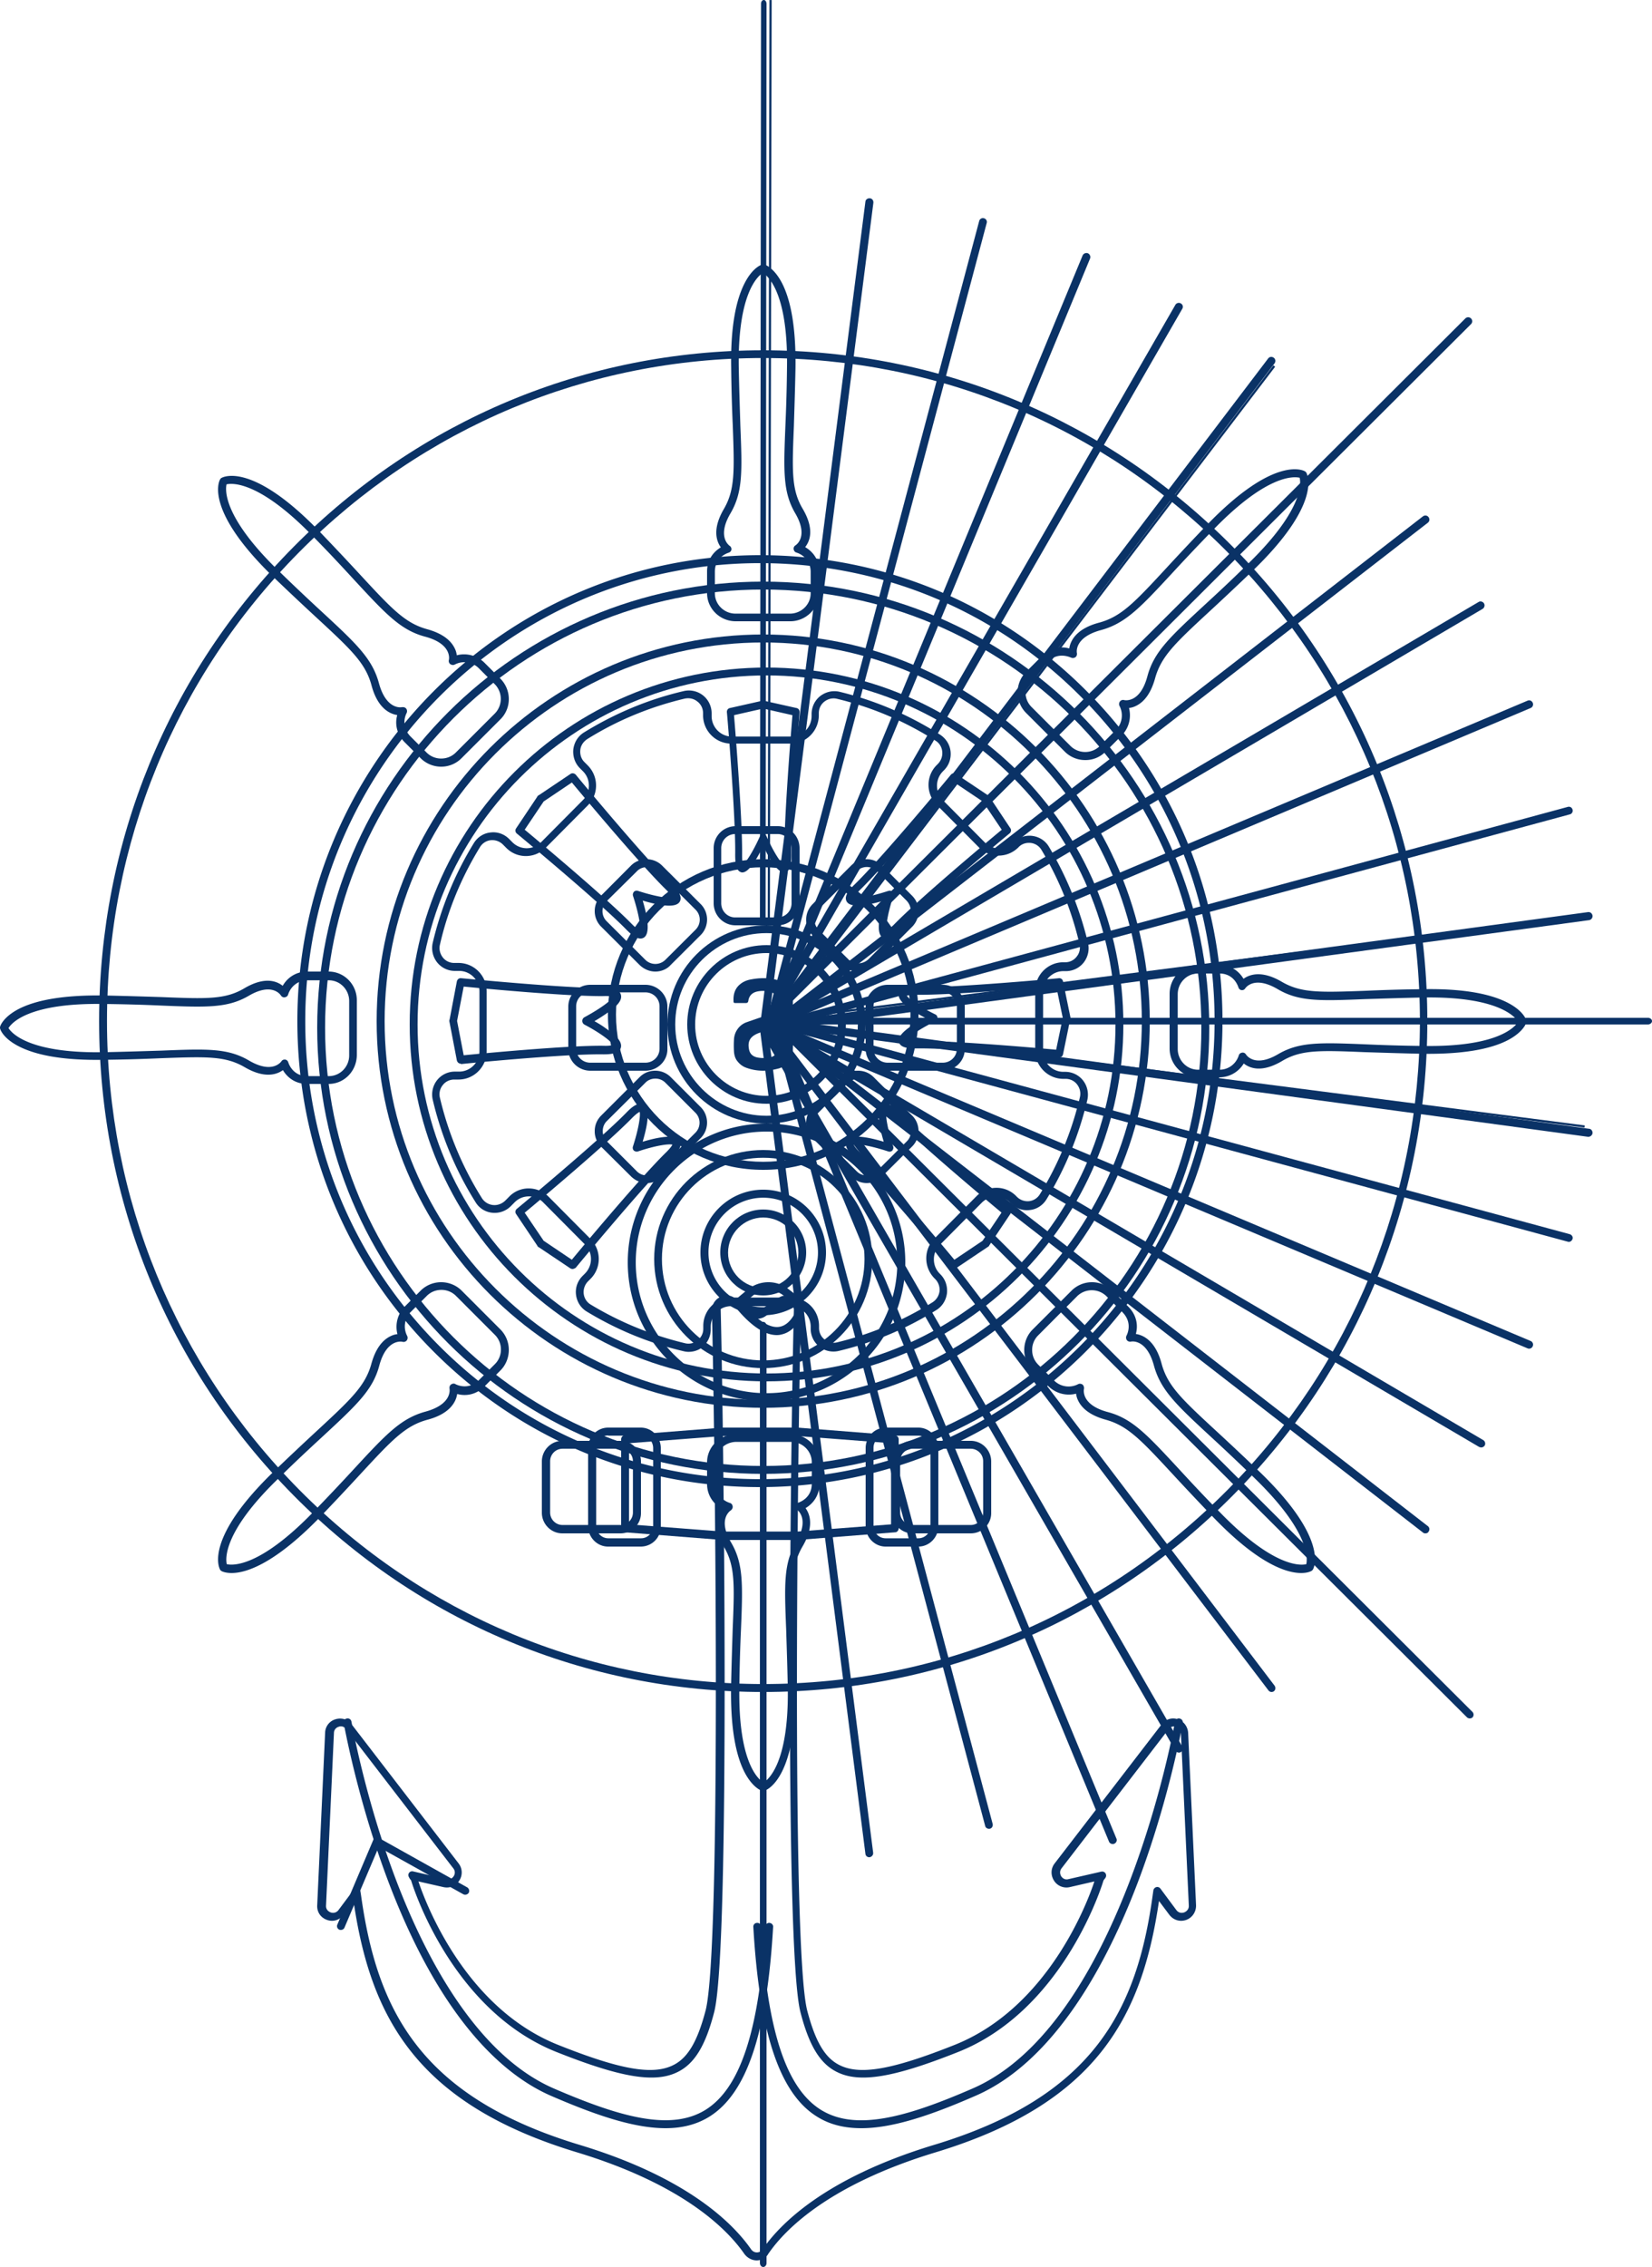 <svg xmlns="http://www.w3.org/2000/svg" width="250" height="343"><g style="mix-blend-mode:overlay" fill="none"><path fill="#0a3266" d="M115.5 256c-26.852 0-52.105-10.552-71.061-29.732C25.449 207.088 15 181.62 15 154.5c0-27.12 10.448-52.623 29.439-71.768C63.429 63.552 88.648 53 115.5 53c26.852 0 52.105 10.552 71.061 29.732C205.551 101.912 216 127.38 216 154.5c0 27.12-10.448 52.589-29.405 71.734C167.605 245.414 142.352 256 115.5 256zm0-201.831c-26.546 0-51.458 10.449-70.244 29.388-18.753 18.938-29.065 44.133-29.065 70.909 0 26.775 10.346 51.97 29.099 70.943 18.752 18.939 43.698 29.388 70.244 29.388s51.458-10.449 70.245-29.388c18.752-18.939 29.098-44.133 29.098-70.943 0-26.81-10.38-51.97-29.133-70.944C166.992 64.583 142.046 54.17 115.5 54.17z"/><path fill="#0a3266" d="M116.615 155c-.07 0-.138 0-.207-.034-.31-.103-.481-.41-.378-.717l32.154-120.813a.574.574 0 01.722-.41c.31.069.516.41.413.718l-29.816 112.039 44.328-107.124a.641.641 0 01.791-.341c.31.137.447.478.344.785l-47.801 115.521a.589.589 0 01-.55.376z"/><path fill="#0a3266" d="M115.625 156c-.07 0-.138 0-.207-.034a.63.63 0 01-.414-.653l15.959-124.794c.034-.343.345-.55.69-.515.344.034.55.343.516.687l-15.58 121.804 61.285-106.377a.606.606 0 01.827-.206c.31.172.379.55.207.825l-62.766 108.988a.608.608 0 01-.517.275z"/><path fill="#2A7AE4" d="M192.841 55.342l-75.676 99.477"/><path fill="#0a3266" d="M117.01 154.704l75.69-99.428.27.208-75.69 99.428z"/><path fill="#0a3266" d="M116.61 155a.566.566 0 01-.376-.137c-.273-.207-.307-.585-.102-.86l75.781-99.767c.205-.275.58-.31.853-.103.273.206.307.584.102.859l-75.815 99.802a.551.551 0 01-.444.206zm51.759 124a.588.588 0 01-.549-.375L120.48 164.2l29.742 111.767c.069.307-.103.648-.412.716-.308.068-.652-.102-.72-.409l-32.075-120.525a.621.621 0 01.377-.715.598.598 0 01.755.34l50.805 122.808c.137.307-.034.648-.343.784-.068.034-.137.034-.24.034z"/><path fill="#0a3266" d="M131.551 281a.567.567 0 01-.586-.516l-15.96-124.796a.627.627 0 01.413-.653.609.609 0 01.724.275l62.774 108.952c.172.275.069.653-.207.825-.276.172-.655.069-.827-.206l-61.326-106.375 15.581 121.807c.035.343-.207.618-.517.687h-.069z"/><path fill="#2A7AE4" d="M192.841 255.726l-75.676-99.418"/><path fill="#0a3266" d="M117.012 156.418l.27-.208 75.68 99.41-.27.208z"/><path fill="#0a3266" d="M192.435 256a.597.597 0 01-.478-.24l-75.837-99.78a.64.64 0 01.103-.859.63.63 0 01.853.103l75.802 99.813a.64.64 0 01-.103.859.652.652 0 01-.341.103z"/><path fill="#0a3266" d="M224.159 219c-.103 0-.206-.035-.309-.07L115.3 155.129a.625.625 0 01-.24-.797c.138-.277.48-.415.755-.277l115.823 48.84a.597.597 0 01.309.796.59.59 0 01-.79.312L123.81 158.73l100.659 59.162c.274.173.377.554.206.83-.138.174-.31.278-.515.278z"/><path fill="#0a3266" d="M215.7 232a.511.511 0 01-.376-.137L116.24 155.08c-.24-.172-.308-.48-.171-.754a.618.618 0 01.684-.308l120.809 32.72c.308.103.513.412.41.72-.102.309-.41.514-.718.411l-117.9-31.933 96.722 74.968c.273.205.307.582.102.856-.102.171-.274.24-.479.24z"/><path fill="#2A7AE4" d="M239.796 170.432l-123.489-15.969"/><path fill="#0a3266" d="M116.3 154.655l.045-.326 123.48 15.95-.044.327z"/><path fill="#0a3266" d="M240.381 172h-.068l-123.797-16.78c-.342-.035-.546-.348-.512-.695.034-.348.341-.556.683-.521l123.797 16.78c.341.035.546.347.512.695a.651.651 0 01-.615.521z"/><path fill="#0a3266" d="M115.61 156a.653.653 0 01-.55-.346.624.624 0 01.24-.797l108.452-63.772c.274-.174.652-.07.823.208.171.277.069.658-.206.83L123.804 151.29l107.354-45.274c.309-.14.652 0 .789.311a.599.599 0 01-.309.797l-115.755 48.842c-.102 0-.205.035-.274.035z"/><path fill="#0a3266" d="M116.617 156a.607.607 0 01-.547-.343.592.592 0 01.17-.753l99.084-76.772c.274-.205.65-.171.855.103.205.274.171.65-.102.856l-96.723 74.922 117.9-31.928a.571.571 0 01.72.41.57.57 0 01-.411.72l-120.809 32.716c-.034.035-.068.069-.137.069z"/><path fill="#2A7AE4" d="M239.796 138.535l-123.489 15.936"/><path fill="#0a3266" d="M116.282 154.317l123.495-15.9.045.326-123.496 15.901z"/><path fill="#0a3266" d="M116.584 156a.566.566 0 01-.58-.521.619.619 0 01.512-.695l123.797-16.78c.342-.035.615.173.683.52a.62.62 0 01-.512.696L116.687 156h-.103z"/><path fill="#0a3266" d="M222.406 260a.635.635 0 01-.413-.172L116.18 154.331a.6.6 0 010-.859L221.75 48.18c.242-.24.62-.24.862 0 .24.24.24.618 0 .859l-105.158 104.88 105.364 105.085a.6.6 0 010 .859.662.662 0 01-.413.137z"/><path fill="#0a3266" d="M249.39 155H117.61c-.34 0-.61-.222-.61-.5s.27-.5.61-.5h131.78c.34 0 .61.222.61.5s-.305.5-.61.5zM119.585 94h-8.24c-2.398 0-4.345-1.91-4.345-4.262v-3.273c0-1.91 1.112-3.069 2.086-3.649-.66-.92-1.321-2.761.452-5.796 1.703-2.932 1.599-5.762 1.356-12.581a250.202 250.202 0 01-.244-8.831c-.104-5.763.626-10.127 2.121-12.923 1.182-2.216 2.433-2.625 2.573-2.66a.603.603 0 01.347 0c.14.035 1.39.478 2.573 2.66 1.495 2.796 2.19 7.16 2.12 12.923-.07 3.546-.173 6.478-.243 8.83-.278 6.854-.382 9.684 1.356 12.582 1.773 3.035 1.078 4.842.348 5.762 1.32.75 2.155 2.114 2.155 3.683v3.273c-.104 2.353-2.051 4.262-4.415 4.262zm-4.137-52.713c-.765.477-3.824 3.103-3.65 14.32.07 3.547.173 6.445.243 8.832.278 6.887.382 10.024-1.495 13.229-2.086 3.546-.209 4.842-.139 4.91a.598.598 0 01.278.58c-.035.238-.209.409-.452.477-.07.034-2.051.613-2.051 2.864v3.273c0 1.67 1.39 3.069 3.129 3.069h8.24c1.703 0 3.128-1.364 3.128-3.069V86.5c0-1.33-.87-2.49-2.155-2.898-.244-.069-.383-.273-.418-.512-.034-.238.07-.443.278-.58.105-.068 2.017-1.33-.034-4.841-1.878-3.205-1.773-6.342-1.495-13.23.104-2.352.208-5.284.243-8.83.174-11.218-2.85-13.844-3.65-14.32zM115.517 271c-.07 0-.104 0-.174-.034-.14-.034-1.396-.477-2.583-2.66-1.501-2.795-2.2-7.158-2.13-12.92.07-3.545.175-6.477.245-8.83.279-6.851.384-9.681-1.362-12.579-1.78-3.034-1.082-4.84-.349-5.761-1.326-.75-2.164-2.114-2.164-3.682v-3.273c0-2.352 1.955-4.261 4.363-4.261h8.274c2.408 0 4.363 1.91 4.363 4.261v3.273c0 1.91-1.117 3.068-2.094 3.648.663.92 1.326 2.761-.454 5.795-1.71 2.932-1.606 5.762-1.362 12.58.105 2.352.21 5.284.245 8.83.104 5.76-.629 10.124-2.13 12.92-1.187 2.216-2.443 2.625-2.583 2.659.035.034-.035.034-.105.034zm-4.922-42.477c-.104.068-2.024 1.33.035 4.84 1.885 3.205 1.78 6.342 1.501 13.228a252.731 252.731 0 00-.244 8.795c-.174 11.25 2.862 13.841 3.665 14.319.768-.478 3.84-3.069 3.666-14.319-.07-3.545-.175-6.443-.245-8.83-.279-6.886-.384-10.022 1.501-13.226 2.095-3.546.21-4.841.14-4.91a.6.6 0 01-.28-.58c.036-.238.21-.408.455-.476.07-.034 2.059-.614 2.059-2.864v-3.273c0-1.67-1.396-3.068-3.142-3.068h-8.273c-1.71 0-3.141 1.364-3.141 3.068v3.273c0 1.33.872 2.489 2.164 2.898.244.068.384.272.419.511.035.273-.105.477-.28.614z"/><path fill="#0a3266" d="M184.535 163h-3.273c-2.353 0-4.262-1.955-4.262-4.363v-8.274c0-2.408 1.91-4.363 4.262-4.363h3.273c1.91 0 3.069 1.117 3.649 2.094.92-.663 2.761-1.326 5.796.454 2.932 1.71 5.762 1.606 12.581 1.362 2.353-.105 5.285-.21 8.831-.245 5.763-.104 10.127.629 12.923 2.13 2.216 1.187 2.625 2.443 2.66 2.583a.61.61 0 010 .349c-.035.14-.478 1.396-2.66 2.583-2.796 1.501-7.16 2.2-12.923 2.13-3.546-.07-6.478-.175-8.83-.245-6.854-.28-9.684-.384-12.582 1.361-3.035 1.78-4.842 1.083-5.762.35a4.32 4.32 0 01-3.683 2.094zm-3.239-15.708c-1.67 0-3.069 1.396-3.069 3.141v8.273c0 1.71 1.364 3.142 3.07 3.142h3.272c1.33 0 2.49-.873 2.899-2.164.068-.245.272-.384.511-.42.239-.034.443.07.58.28.068.105 1.33 2.025 4.841-.035 3.205-1.885 6.342-1.78 13.23-1.5 2.352.104 5.285.209 8.797.244 11.217.174 13.843-2.863 14.32-3.666-.477-.768-3.103-3.84-14.32-3.665-3.546.07-6.445.175-8.831.244-6.888.28-10.025.384-13.23-1.5-3.614-2.13-4.876-.175-4.91-.14-.136.21-.34.314-.58.279-.238-.035-.408-.21-.477-.454-.034-.07-.613-2.06-2.864-2.06h-3.239zM49.738 164h-3.273c-1.91 0-3.069-1.112-3.649-2.086-.92.66-2.761 1.321-5.796-.452-2.932-1.703-5.762-1.599-12.581-1.356-2.353.105-5.285.209-8.831.244-5.763.104-10.127-.626-12.923-2.121-2.216-1.182-2.625-2.433-2.66-2.573a.603.603 0 010-.347c.035-.14.478-1.39 2.66-2.573 2.796-1.495 7.16-2.19 12.923-2.12 3.546.07 6.478.173 8.83.243 6.854.278 9.684.382 12.582-1.356 3.035-1.773 4.842-1.078 5.762-.348.75-1.32 2.114-2.155 3.683-2.155h3.273c2.353 0 4.262 1.947 4.262 4.346v8.239c0 2.468-1.91 4.415-4.262 4.415zm-6.683-3.685h.102c.24.035.41.209.478.452.034.07.613 2.051 2.864 2.051h3.273c1.67 0 3.069-1.39 3.069-3.129v-8.24c0-1.703-1.364-3.128-3.069-3.128H46.5c-1.33 0-2.49.87-2.898 2.155-.069.244-.273.383-.512.418-.238.034-.443-.07-.58-.278-.068-.105-1.33-2.017-4.841.034-3.205 1.878-6.342 1.773-13.23 1.495a252.848 252.848 0 00-8.83-.243c-11.218-.174-13.844 2.85-14.32 3.65.476.765 3.102 3.824 14.32 3.65 3.546-.07 6.444-.173 8.83-.243 6.888-.278 10.025-.382 13.23 1.495 3.546 2.086 4.842.209 4.91.139a.542.542 0 01.477-.278zM196.908 238c-2.076 0-6.299-1.195-13.195-8.33a453.823 453.823 0 01-6.264-6.644c-4.785-5.167-6.79-7.312-10.134-8.226-2.146-.597-3.553-1.581-4.187-2.952a3.01 3.01 0 01-.281-.984 4.397 4.397 0 01-4.188-1.125l-2.392-2.39c-.81-.809-1.267-1.934-1.267-3.094s.457-2.285 1.267-3.093l5.876-5.87c1.724-1.723 4.504-1.723 6.193 0l2.393 2.39c1.407 1.406 1.477 3.023 1.16 4.148 1.162.176 2.992 1.054 3.907 4.534.914 3.34 3.06 5.343 8.233 10.124a440.212 440.212 0 016.65 6.257c10.17 9.842 8.27 14.236 8.023 14.693-.07.105-.14.21-.246.246-.176.105-.669.316-1.548.316zm-32.865-27.875c-.035.106-.493 2.426 3.59 3.516 3.694.984 5.91 3.374 10.731 8.576 1.654 1.793 3.695 4.007 6.263 6.609 8.058 8.295 12.14 8.05 13.055 7.838.211-.914.457-4.991-7.847-13.04a331.552 331.552 0 00-6.615-6.258c-5.208-4.815-7.565-7.03-8.586-10.72-1.09-4.078-3.378-3.691-3.483-3.656-.246.035-.493-.035-.634-.246a.655.655 0 01-.035-.668c.035-.07 1.02-1.898-.633-3.55l-2.393-2.39a3.167 3.167 0 00-4.469 0l-5.876 5.905a3.078 3.078 0 00-.915 2.214c0 .844.317 1.617.915 2.215l2.393 2.39a3.109 3.109 0 003.66.562c.21-.105.457-.07.668.07a.742.742 0 01.211.633zM66.767 116a4.394 4.394 0 01-3.097-1.267l-2.393-2.392c-1.408-1.408-1.478-3.027-1.161-4.153-1.162-.175-2.992-1.055-3.907-4.539-.915-3.342-3.062-5.348-8.235-10.134a448.212 448.212 0 01-6.652-6.263c-10.171-9.852-8.27-14.25-8.024-14.708.07-.106.14-.211.246-.246.458-.247 4.857-2.147 14.711 8.022 2.534 2.64 4.61 4.856 6.265 6.65 4.786 5.173 6.792 7.32 10.136 8.234 2.147.599 3.554 1.584 4.188 2.956.176.352.246.704.281.985a4.392 4.392 0 014.188 1.126l2.394 2.393c1.724 1.724 1.724 4.504 0 6.193l-5.878 5.876A4.31 4.31 0 0166.767 116zm-5.772-9.008c.212 0 .388.106.493.246a.653.653 0 01.035.669c-.035.07-1.02 1.9.634 3.554l2.393 2.393a3.086 3.086 0 002.217.914c.845 0 1.62-.316 2.218-.914l5.877-5.877a3.163 3.163 0 000-4.468l-2.393-2.393a3.108 3.108 0 00-3.66-.563c-.212.105-.458.07-.67-.07a.61.61 0 01-.21-.634c.035-.105.492-2.428-3.59-3.519-3.695-.985-5.913-3.378-10.734-8.585-1.654-1.795-3.696-4.012-6.265-6.615-8.06-8.305-12.142-8.058-13.057-7.847-.211.915-.457 4.996 7.848 13.054a333.373 333.373 0 006.617 6.264c5.209 4.82 7.567 7.037 8.587 10.732 1.091 4.081 3.379 3.694 3.485 3.66h.175zM164.24 115a4.363 4.363 0 01-3.097-1.267l-5.876-5.876a4.392 4.392 0 01-1.267-3.096 4.39 4.39 0 011.267-3.097l2.392-2.393c1.408-1.407 3.027-1.477 4.153-1.16.175-1.162 1.055-2.992 4.539-3.907 3.342-.914 5.348-3.06 10.134-8.233a439.58 439.58 0 016.263-6.65c9.852-10.17 14.25-8.27 14.708-8.023.106.07.211.14.246.246.247.457 2.147 4.856-8.022 14.708a449.083 449.083 0 01-6.65 6.263c-5.173 4.786-7.32 6.792-8.234 10.134-.599 2.147-1.584 3.554-2.956 4.188a3.016 3.016 0 01-.985.281 4.39 4.39 0 01-1.126 4.187l-2.393 2.393a4.258 4.258 0 01-3.097 1.302zm-3.554-15.799c-.634 0-1.408.211-2.182.95l-2.393 2.393a3.085 3.085 0 00-.915 2.217c0 .844.317 1.618.915 2.216l5.876 5.877a3.167 3.167 0 004.47 0l2.392-2.393a3.108 3.108 0 00.563-3.66.652.652 0 01.07-.668.606.606 0 01.634-.211c.105.035 2.428.492 3.518-3.59.986-3.694 3.378-5.91 8.586-10.731 1.795-1.654 4.011-3.695 6.615-6.264 8.34-8.093 8.058-12.14 7.847-13.054-.915-.211-4.961-.493-13.055 7.847a330.957 330.957 0 00-6.263 6.615c-4.82 5.207-7.037 7.565-10.732 8.585-4.082 1.091-3.694 3.378-3.66 3.484.036.246-.034.493-.246.633a.653.653 0 01-.668.036c-.035 0-.598-.282-1.372-.282zM35.057 238c-.88 0-1.372-.211-1.513-.282-.106-.07-.211-.14-.246-.246-.247-.458-2.147-4.862 8.022-14.726a454.602 454.602 0 016.65-6.27c5.173-4.791 7.32-6.8 8.234-10.146.599-2.15 1.584-3.558 2.956-4.192a3.02 3.02 0 01.985-.282 4.399 4.399 0 011.126-4.192l2.393-2.396A4.393 4.393 0 0166.761 194c1.16 0 2.287.458 3.096 1.268l5.876 5.883a4.4 4.4 0 011.267 3.1c0 1.163-.457 2.29-1.267 3.1l-2.392 2.396c-1.408 1.41-3.027 1.48-4.153 1.163-.175 1.162-1.055 2.994-4.539 3.91-3.342.916-5.348 3.065-10.134 8.243a444.679 444.679 0 01-6.263 6.658C41.356 236.767 37.133 238 35.057 238zm-.739-1.339c.915.212 4.997.458 13.055-7.856a334.333 334.333 0 006.263-6.622c4.82-5.214 7.037-7.575 10.732-8.596 4.152-1.127 3.66-3.452 3.66-3.488-.036-.246.034-.493.246-.634.21-.14.457-.176.668-.035.07.035 1.9 1.022 3.554-.634l2.393-2.396a3.092 3.092 0 00.915-2.22c0-.845-.317-1.62-.915-2.218l-5.876-5.884a3.088 3.088 0 00-2.217-.915c-.845 0-1.619.317-2.217.915l-2.393 2.396a3.114 3.114 0 00-.563 3.664.654.654 0 01-.07.669.604.604 0 01-.633.211c-.106-.035-2.428-.493-3.52 3.594-.984 3.699-3.377 5.918-8.585 10.744-1.794 1.656-4.011 3.7-6.615 6.27-8.34 8.033-8.093 12.12-7.882 13.035zM112.333 132c-.06 0-.12 0-.179-.033-.806-.234-.896-1.538-.896-2.64.09-5.782-1.225-21.389-1.255-21.556-.03-.3.15-.568.418-.635l4.9-1.103c.09-.033.15-.033.239-.033.03 0 .06 0 .09.033l4.929 1.103c.268.067.448.334.418.635 0 .167-1.315 15.774-1.255 21.555 0 1.103-.06 2.407-.896 2.64-.837.235-1.972-1.102-3.346-3.976-1.285 2.673-2.36 4.01-3.167 4.01zm-1.254-23.794c.239 2.84 1.284 15.84 1.225 21.154 0 .902.06 1.303.119 1.437.448-.267 1.524-1.905 2.599-4.311.09-.2.269-.334.478-.334.21 0 .388.133.478.334 1.075 2.406 2.15 4.044 2.599 4.31.06-.166.15-.534.12-1.436-.06-5.314.985-18.314 1.224-21.154l-4.421-1.003-4.421 1.003zM69.704 160.93c-.267 0-.5-.211-.568-.492l-1.103-5.76c-.033-.106-.033-.176-.033-.281 0-.036 0-.07.033-.106l1.103-5.795c.067-.317.334-.527.635-.492.167 0 15.74 1.545 21.556 1.475 1.103 0 2.406.07 2.64 1.054.2.808-.501 1.686-2.34 2.915-.568.387-1.17.773-1.67 1.054.5.28 1.102.632 1.67 1.054 1.805 1.229 2.507 2.107 2.34 2.915-.234.948-1.537 1.054-2.64 1.054-5.782-.106-21.389 1.44-21.556 1.475-.033-.07-.067-.07-.067-.07zm-.534-6.463l1.002 5.198c2.84-.28 15.841-1.51 21.155-1.44.902.035 1.303-.07 1.437-.14-.268-.527-1.905-1.792-4.311-3.056a.631.631 0 01-.335-.562c0-.246.134-.457.335-.562 2.406-1.3 4.043-2.53 4.31-3.056-.166-.07-.534-.176-1.436-.14-5.314.07-18.314-1.16-21.155-1.44l-1.002 5.198zM160.295 160h-.067c-.167 0-15.778-1.467-21.561-1.37-1.103 0-2.407-.064-2.64-.977-.235-.913 1.102-2.152 3.977-3.651-2.875-1.532-4.212-2.739-3.978-3.651.234-.88 1.538-.978 2.641-.978 5.783.097 21.394-1.337 21.561-1.37a.584.584 0 01.635.457l1.104 5.346a.71.71 0 01.033.261c0 .033 0 .065-.033.098l-1.104 5.379a.599.599 0 01-.568.456zm-21.093-2.51c5.616 0 17.884 1.076 20.625 1.336l1.003-4.824-1.003-4.825c-2.841.26-15.845 1.402-21.16 1.337-.903 0-1.304.097-1.437.13.267.49 1.905 1.663 4.312 2.836.2.098.334.294.334.522a.579.579 0 01-.334.521c-2.407 1.174-4.045 2.347-4.312 2.836.167.066.534.163 1.437.13h.535zM96.92 142c-.716 0-1.467-.683-2.116-1.332-4.132-4.236-16.458-14.45-16.595-14.553a.585.585 0 01-.102-.785l3.175-4.749c.034-.102.103-.17.205-.239.034-.034.034-.034.068-.034l4.78-3.211c.24-.171.581-.103.786.102.103.137 10.312 12.469 14.546 16.602.82.786 1.673 1.81 1.195 2.63-.512.855-2.39.786-5.6-.17.956 3.211.99 5.09.17 5.602a.953.953 0 01-.511.137zm-17.516-16.465c2.22 1.844 12.463 10.419 16.253 14.313.65.649.99.854 1.161.922.171-.58-.17-2.596-1.024-5.226-.068-.205 0-.444.137-.615a.593.593 0 01.614-.137c2.63.854 4.644 1.162 5.224 1.025-.068-.137-.273-.513-.922-1.162-3.892-3.791-12.463-14.04-14.306-16.26l-4.269 2.87-2.868 4.27zM144.323 192a.55.55 0 01-.444-.205c-.103-.136-10.312-12.458-14.546-16.588-.82-.786-1.673-1.81-1.195-2.629.512-.853 2.39-.785 5.6.17-.956-3.208-.99-5.085-.17-5.597.819-.512 1.843.376 2.628 1.195 4.132 4.232 16.458 14.438 16.595 14.54a.586.586 0 01.102.786l-3.175 4.744c-.034.102-.103.17-.205.239-.034 0-.034.034-.068.034l-4.78 3.209a.665.665 0 01-.342.102zm-15.127-18.807c.069.17.274.512.922 1.16 3.893 3.789 12.463 14.029 14.307 16.248l4.268-2.868 2.869-4.266c-2.22-1.843-12.463-10.41-16.254-14.302-.648-.649-.99-.853-1.16-.922-.171.58.17 2.594 1.024 5.223.068.205 0 .443-.137.614a.595.595 0 01-.614.137c-2.595-.854-4.644-1.195-5.225-1.024zM86.638 192a.648.648 0 01-.34-.103l-4.744-3.18a.349.349 0 01-.205-.171c-.034-.034-.034-.034-.034-.068l-3.208-4.788a.588.588 0 01.102-.787c.137-.102 12.456-10.327 16.586-14.568.785-.82 1.809-1.676 2.628-1.197.853.513.785 2.394-.17 5.609 3.207-.958 5.084-.992 5.596-.171.512.82-.375 1.846-1.195 2.633-4.231 4.138-14.435 16.483-14.538 16.62-.136.068-.307.171-.478.171zm-4.368-4.275l4.266 2.873c1.843-2.223 10.409-12.482 14.3-16.278.648-.65.853-.992.92-1.129-.58-.17-2.695.171-5.22 1.026-.205.069-.444 0-.615-.137a.594.594 0 01-.136-.615c.853-2.633 1.16-4.651 1.023-5.233-.17.069-.512.274-1.16.924-3.788 3.898-14.026 12.482-16.245 14.329l2.867 4.24zM134.098 142a.962.962 0 01-.513-.137c-.854-.512-.786-2.39.17-5.6-3.212.956-5.091.99-5.604.171-.512-.82.376-1.844 1.196-2.63 4.238-4.131 14.456-16.458 14.558-16.595a.587.587 0 01.786-.102l4.75 3.175a.622.622 0 01.24.171c.034.034.034.034.034.068l3.178 4.781c.171.24.137.58-.102.785-.137.103-12.474 10.313-16.609 14.547-.615.683-1.367 1.366-2.084 1.366zm.546-7.24c.171 0 .308.07.41.172.171.17.205.41.137.614-.854 2.63-1.162 4.644-1.025 5.225.17-.069.512-.273 1.162-.922 3.793-3.893 14.045-12.464 16.267-14.308l-2.871-4.268-4.272-2.869c-1.845 2.22-10.423 12.464-14.319 16.254-.649.65-.854.99-.922 1.161.58.171 2.597-.17 5.228-1.024.069 0 .137-.034.205-.034z"/><path fill="#0a3266" d="M117.7 140h-6.4c-1.818 0-3.3-1.497-3.3-3.333v-8.334c0-1.836 1.482-3.333 3.3-3.333h6.4c1.818 0 3.3 1.497 3.3 3.333v8.334c0 1.836-1.482 3.333-3.3 3.333zm-6.433-13.81a2.124 2.124 0 00-2.122 2.143v8.334c0 1.19.943 2.143 2.122 2.143h6.399a2.124 2.124 0 002.122-2.143v-8.334c0-1.19-.943-2.143-2.122-2.143h-6.4zM97.666 162h-8.333c-1.836 0-3.333-1.482-3.333-3.3v-6.4c0-1.818 1.497-3.3 3.333-3.3h8.333c1.837 0 3.333 1.482 3.333 3.3v6.4c.034 1.818-1.496 3.3-3.333 3.3zm-8.333-11.855c-1.19 0-2.143.943-2.143 2.122v6.399c0 1.179.953 2.122 2.143 2.122h8.333c1.19 0 2.143-.943 2.143-2.122v-6.4c0-1.178-.952-2.12-2.143-2.12h-8.333zM142.666 162h-8.333c-1.836 0-3.333-1.482-3.333-3.3v-6.4c0-1.818 1.497-3.3 3.333-3.3h8.333c1.837 0 3.333 1.482 3.333 3.3v6.4c.034 1.818-1.496 3.3-3.333 3.3zm-8.333-11.855c-1.19 0-2.143.943-2.143 2.122v6.399c0 1.179.953 2.122 2.143 2.122h8.333c1.19 0 2.143-.943 2.143-2.122v-6.4c0-1.178-.952-2.12-2.143-2.12h-8.333zM99.176 147c-.845 0-1.69-.337-2.366-.977l-5.847-5.83c-1.284-1.28-1.284-3.403 0-4.684l4.529-4.549c1.284-1.28 3.414-1.28 4.698 0l5.847 5.83c1.284 1.28 1.284 3.403 0 4.684l-4.563 4.549c-.574.64-1.453.977-2.298.977zm-1.284-15.804c-.541 0-1.116.202-1.521.64l-4.563 4.516a2.131 2.131 0 000 3.033l5.847 5.83a2.15 2.15 0 003.042 0l4.562-4.55a2.131 2.131 0 000-3.033l-5.846-5.83a2.241 2.241 0 00-1.521-.606zM131.166 179c-.843 0-1.685-.336-2.36-.974l-5.829-5.813a3.242 3.242 0 01-.977-2.351 3.3 3.3 0 01.977-2.352l4.516-4.536a3.263 3.263 0 012.358-.974c.91 0 1.719.336 2.36.974l5.829 5.813c1.28 1.276 1.28 3.393 0 4.67l-4.55 4.535c-.64.706-1.482 1.008-2.324 1.008zm-1.315-15.757c-.573 0-1.112.235-1.516.605l-4.515 4.535a2.102 2.102 0 00-.607 1.512c0 .571.236 1.109.607 1.512l5.83 5.812c.842.84 2.19.84 3.032 0l4.549-4.535a2.126 2.126 0 000-3.024l-5.83-5.812c-.438-.37-.977-.605-1.55-.605z"/><path fill="#0a3266" d="M97.885 179c-.842 0-1.685-.337-2.359-.977l-4.549-4.516a3.258 3.258 0 01-.977-2.358c0-.91.337-1.719.977-2.36l5.83-5.829c1.28-1.28 3.403-1.28 4.684 0l4.549 4.55c1.28 1.28 1.28 3.403 0 4.683l-5.83 5.83c-.64.674-1.483.977-2.325.977zm1.28-15.804c-.539 0-1.111.202-1.516.64l-5.83 5.796c-.404.405-.606.944-.606 1.517s.236 1.112.607 1.516l4.549 4.55c.842.841 2.19.841 3.032 0l5.83-5.83a2.137 2.137 0 000-3.033l-4.55-4.55a2.109 2.109 0 00-1.515-.606zM129.862 147a3.303 3.303 0 01-2.352-.976l-4.536-4.511a3.261 3.261 0 01-.974-2.357c0-.908.336-1.716.974-2.356l5.813-5.824c.638-.64 1.444-.976 2.351-.976s1.714.337 2.352.976l4.536 4.545c.638.64.974 1.447.974 2.356 0 .875-.336 1.717-.974 2.357l-5.813 5.823a3.413 3.413 0 01-2.351.943zm1.31-15.822c-.571 0-1.109.236-1.512.606l-5.812 5.824a2.112 2.112 0 00-.605 1.515c0 .572.235 1.11.605 1.515l4.535 4.51c.404.404.941.606 1.512.606.571 0 1.109-.235 1.512-.605l5.812-5.824c.404-.404.605-.943.605-1.515s-.235-1.111-.605-1.515l-4.535-4.545c-.403-.336-.94-.572-1.512-.572z"/><path fill="#0a3266" d="M115.5 177c-12.951 0-23.5-10.549-23.5-23.5s10.549-23.5 23.5-23.5 23.5 10.549 23.5 23.5-10.549 23.5-23.5 23.5zm0-45.781c-12.29 0-22.281 9.991-22.281 22.281s9.991 22.281 22.281 22.281 22.281-9.991 22.281-22.281-9.991-22.281-22.281-22.281z"/><path fill="#0a3266" d="M115 225c-18.712 0-36.298-7.325-49.512-20.634C52.273 191.056 45 173.346 45 154.5 45 115.639 76.415 84 115 84c18.712 0 36.298 7.325 49.512 20.634C177.727 117.944 185 135.654 185 154.5c0 38.861-31.38 70.5-70 70.5zm0-139.796c-37.937 0-68.805 31.088-68.805 69.296 0 18.536 7.17 35.938 20.146 49.006 12.976 13.068 30.288 20.29 48.659 20.29 37.937 0 68.805-31.088 68.805-69.296 0-18.536-7.17-35.938-20.146-49.006-12.976-13.103-30.254-20.29-48.659-20.29zm-10.79 119.334c-.273 0-.512-.035-.786-.103-5.156-1.204-10.073-3.233-14.614-5.984-.922-.55-1.503-1.479-1.64-2.545-.136-1.066.24-2.098.991-2.855l.376-.378a3.108 3.108 0 000-4.367l-6.352-6.397a2.978 2.978 0 00-2.15-.894c-.82 0-1.572.31-2.152.894l-.58.585a3.439 3.439 0 01-2.8.997 3.318 3.318 0 01-2.527-1.582 51.183 51.183 0 01-6.488-15.51c-.24-1.032 0-2.132.649-2.958a3.422 3.422 0 012.697-1.306h.649c1.673 0 3.073-1.376 3.073-3.095v-9.045c0-1.685-1.366-3.095-3.073-3.095h-.649a3.423 3.423 0 01-2.697-1.307 3.524 3.524 0 01-.65-2.958 51.442 51.442 0 016.215-15.063c.547-.894 1.469-1.513 2.527-1.616 1.059-.137 2.083.24 2.834.997l.478.482a3.055 3.055 0 004.337 0l6.351-6.397c.58-.584.888-1.34.888-2.166 0-.826-.307-1.582-.888-2.167l-.478-.481c-.751-.757-1.092-1.789-.99-2.855.137-1.066.717-1.994 1.605-2.545 4.678-2.888 9.766-5.02 15.093-6.259a3.46 3.46 0 012.936.654 3.463 3.463 0 011.298 2.717v.412c0 1.685 1.366 3.095 3.073 3.095h8.98c1.674 0 3.074-1.375 3.074-3.095v-.31c0-1.065.478-2.063 1.297-2.716.854-.653 1.912-.894 2.937-.653 5.395 1.306 10.517 3.507 15.229 6.5.888.584 1.468 1.512 1.57 2.544.103 1.066-.238 2.064-.99 2.82l-.17.172a3.11 3.11 0 000 4.368l6.35 6.396a3.055 3.055 0 004.337 0c.752-.756 1.776-1.135 2.835-.997 1.058.138 1.98.722 2.526 1.65a52.285 52.285 0 015.908 14.548 3.522 3.522 0 01-.649 2.957 3.422 3.422 0 01-2.698 1.307h-.375c-1.673 0-3.073 1.376-3.073 3.095v9.045c0 1.685 1.366 3.095 3.073 3.095h.273c1.059 0 2.049.481 2.698 1.307.648.825.887 1.926.648 2.957-1.263 5.297-3.312 10.352-6.18 15.029-.546.894-1.468 1.513-2.527 1.616-1.059.138-2.083-.24-2.834-.997l-.103-.103a3.054 3.054 0 00-4.336 0l-6.351 6.396a3.03 3.03 0 00-.888 2.167c0 .825.307 1.582.888 2.167l.102.103c.751.756 1.093 1.788.99 2.854-.136 1.066-.717 1.995-1.605 2.545a49.497 49.497 0 01-14.785 6.19 3.463 3.463 0 01-2.937-.653 3.467 3.467 0 01-1.297-2.717v-.31c0-1.685-1.366-3.095-3.073-3.095h-8.98c-1.674 0-3.074 1.376-3.074 3.095v.413a3.467 3.467 0 01-1.297 2.717c-.547.447-1.298.688-2.05.688zM80 179.81c1.127 0 2.22.447 3.005 1.238l6.351 6.397c1.673 1.685 1.673 4.402 0 6.053l-.376.378a2.316 2.316 0 00-.648 1.857 2.19 2.19 0 001.058 1.65 50.233 50.233 0 0014.273 5.847c.683.172 1.366 0 1.913-.447a2.189 2.189 0 00.853-1.754v-.413c0-2.373 1.912-4.298 4.269-4.298h8.98c2.356 0 4.268 1.925 4.268 4.298v.31c0 .688.308 1.341.854 1.754a2.152 2.152 0 001.912.412 49.232 49.232 0 0014.41-6.052c.58-.379.956-.963 1.058-1.651a2.315 2.315 0 00-.648-1.857l-.103-.103c-1.673-1.685-1.673-4.402 0-6.053l6.351-6.397c1.674-1.685 4.371-1.685 6.01 0l.103.104c.478.481 1.16.722 1.844.653a2.176 2.176 0 001.639-1.066c2.8-4.54 4.814-9.492 6.044-14.65.17-.688 0-1.376-.41-1.926s-1.059-.86-1.742-.86h-.341c-2.356 0-4.268-1.926-4.268-4.299v-9.044c0-2.373 1.912-4.3 4.268-4.3h.273a2.16 2.16 0 001.741-.859c.444-.55.581-1.238.41-1.926a49.39 49.39 0 00-5.736-14.203 2.179 2.179 0 00-1.64-1.066c-.682-.069-1.365.138-1.843.653-1.673 1.686-4.371 1.686-6.01 0l-6.351-6.396c-1.673-1.685-1.673-4.402 0-6.053l.17-.172a2.316 2.316 0 00.65-1.857c-.069-.688-.445-1.307-1.025-1.65-4.61-2.924-9.595-5.056-14.888-6.328-.683-.172-1.366 0-1.912.412a2.19 2.19 0 00-.854 1.754v.31c0 2.373-1.912 4.299-4.268 4.299h-8.98c-2.357 0-4.269-1.926-4.269-4.3v-.309c0-.688-.307-1.341-.854-1.754-.546-.447-1.229-.584-1.912-.447-5.224 1.238-10.175 3.267-14.751 6.122-.58.378-.99.963-1.058 1.65-.069.688.136 1.376.648 1.858l.478.481c1.674 1.685 1.674 4.402 0 6.053l-6.35 6.396c-1.674 1.685-4.372 1.685-6.01 0l-.479-.481a2.283 2.283 0 00-1.844-.654 2.181 2.181 0 00-1.639 1.066c-2.8 4.574-4.848 9.492-6.044 14.72-.17.687 0 1.375.41 1.925s1.059.86 1.742.86h.648c2.357 0 4.269 1.926 4.269 4.299v9.045c0 2.372-1.912 4.298-4.269 4.298h-.648c-.683 0-1.332.31-1.742.86a2.194 2.194 0 00-.41 1.926 50.159 50.159 0 006.352 15.166c.375.585.99.963 1.673 1.032.683.068 1.332-.172 1.844-.654l.58-.584A4.065 4.065 0 0180 179.81z"/><path fill="#0a3266" d="M116 170c-8.277 0-15-6.723-15-15 0-8.277 6.723-15 15-15 8.277 0 15 6.723 15 15 0 8.277-6.723 15-15 15zm0-28.818c-7.635 0-13.818 6.217-13.818 13.818S108.4 168.818 116 168.818 129.818 162.6 129.818 155s-6.183-13.818-13.818-13.818z"/><path fill="#0a3266" d="M115.5 213C83.234 213 57 186.766 57 154.5S83.234 96 115.5 96s58.5 26.234 58.5 58.5-26.234 58.5-58.5 58.5zm0-115.793c-31.611 0-57.293 25.716-57.293 57.293 0 31.577 25.716 57.293 57.293 57.293 31.611 0 57.293-25.716 57.293-57.293 0-31.577-25.682-57.293-57.293-57.293z"/><path fill="#0a3266" d="M116 209c-29.777 0-54-24.223-54-54s24.223-54 54-54 54 24.223 54 54-24.223 54-54 54zm0-106.808c-29.13 0-52.808 23.679-52.808 52.808 0 29.13 23.679 52.808 52.808 52.808 29.13 0 52.808-23.679 52.808-52.808 0-29.13-23.679-52.808-52.808-52.808z"/><path fill="#0a3266" d="M115.5 223C78.266 223 48 192.7 48 155.5 48 118.266 78.3 88 115.5 88c37.234 0 67.5 30.3 67.5 67.5.034 37.234-30.266 67.5-67.5 67.5zm0-133.804c-36.551 0-66.304 29.753-66.304 66.304s29.753 66.304 66.304 66.304 66.304-29.753 66.304-66.304c.035-36.585-29.719-66.304-66.304-66.304z"/><path fill="#0a3266" d="M116 167c-6.632 0-12-5.402-12-12s5.402-12 12-12c6.632 0 12 5.402 12 12s-5.368 12-12 12zm0-22.803c-5.949 0-10.803 4.854-10.803 10.803 0 5.949 4.854 10.803 10.803 10.803 5.949 0 10.803-4.854 10.803-10.803 0-5.949-4.82-10.803-10.803-10.803z"/><path fill="#2A7AE4" d="M116.367 139.724L116.567 0l-.2 139.724z"/><path fill="#0a3266" d="M116.18 139.73L116.443.005h.334l-.265 139.725zm-.751.27c-.239 0-.429-.274-.429-.617l.167-138.8c0-.343.19-.583.428-.583s.405.274.405.617l-.143 138.835c0 .308-.19.548-.428.548zm4.555 15.016c0 1.248.035 2.53 0 3.777 0 .832-.245 1.629-.912 2.183-.42.346-.877.624-1.403.728-1.578.415-3.157.415-4.7-.139a2.848 2.848 0 01-1.263-.866c-.421-.45-.596-1.005-.632-1.629a14.881 14.881 0 010-1.767c.036-1.109.737-2.217 1.895-2.633 1.192-.416 2.385-.832 3.578-1.213 1.333-.45 1.403-1.663 1.017-2.598-.175-.45-.631-.693-1.087-.797a4.027 4.027 0 00-1.93-.035c-.736.173-1.192.658-1.298 1.386-.035.242-.14.346-.386.346h-1.543c-.28 0-.316-.034-.316-.346-.035-.832.14-1.594.702-2.218.526-.554 1.157-.866 1.93-1.004 1.262-.243 2.525-.278 3.788.034 1.157.277 2.034.936 2.42 2.114.105.277.14.589.14.9v3.777m-2.21.07c-.245.312-.596.38-.912.52-.736.242-1.473.485-2.21.762-.315.138-.631.312-.877.554-.526.52-.56 1.178-.42 1.871.14.693.596 1.074 1.297 1.213a5.174 5.174 0 001.79 0c.666-.139 1.122-.485 1.262-1.178a3.39 3.39 0 00.106-.832c0-.866 0-1.732-.036-2.598v-.312M116 212c-11.59 0-21-9.41-21-21s9.41-21 21-21 21 9.41 21 21-9.41 21-21 21zm0-40.79c-10.898 0-19.79 8.892-19.79 19.79s8.892 19.79 19.79 19.79 19.79-8.892 19.79-19.79-8.858-19.79-19.79-19.79z"/><path fill="#0a3266" d="M115.5 207c-9.103 0-16.5-7.397-16.5-16.5s7.397-16.5 16.5-16.5 16.5 7.397 16.5 16.5-7.397 16.5-16.5 16.5zm0-31.829c-8.434 0-15.329 6.861-15.329 15.329s6.861 15.329 15.329 15.329c8.434 0 15.329-6.861 15.329-15.329s-6.861-15.329-15.329-15.329z"/><path fill="#0a3266" d="M115.5 199c-5.235 0-9.5-4.265-9.5-9.5s4.265-9.5 9.5-9.5 9.5 4.265 9.5 9.5-4.265 9.5-9.5 9.5zm0-17.786a8.286 8.286 0 00-8.286 8.286 8.286 8.286 0 008.286 8.286 8.286 8.286 0 008.286-8.286 8.286 8.286 0 00-8.286-8.286z"/><path fill="#0a3266" d="M115.5 196c-3.57 0-6.5-2.896-6.5-6.5 0-3.57 2.896-6.5 6.5-6.5 3.57 0 6.5 2.896 6.5 6.5s-2.93 6.5-6.5 6.5zm0-11.788c-2.93 0-5.321 2.392-5.321 5.322s2.39 5.32 5.321 5.32c2.93 0 5.321-2.39 5.321-5.32s-2.39-5.322-5.321-5.322z"/><path fill="#0a3266" d="M117.545 202c-1.88 0-4.061-1.486-6.41-4.423a.706.706 0 01-.135-.449c0-.172.1-.31.201-.414l1.88-1.555c1.812-1.486 4.363-1.555 6.209-.138l2.483 1.9c.202.138.269.415.202.622-.034.138-.973 3.731-3.658 4.353-.235.07-.504.104-.772.104zm-5.102-4.734c2.215 2.592 4.162 3.801 5.639 3.456 1.543-.346 2.383-2.246 2.651-3.075l-2.148-1.624a3.75 3.75 0 00-4.766.103l-1.376 1.14z"/><path fill="#0a3266" d="M114.502 342c-.718 0-1.402-.379-1.846-.964-2.496-3.613-9.094-10.462-25.334-15.383-24.342-7.365-31.248-20.512-33.812-37.96l-1.505 2.03c-.615.792-1.606 1.102-2.53.757-.957-.344-1.538-1.204-1.47-2.237l1.197-26.086a2.165 2.165 0 011.573-2.03c.889-.276 1.88 0 2.427.756l16.205 21.062c.582.758.616 1.79.103 2.582-.513.826-1.436 1.204-2.393.998l-3.795-.86c.991 2.993 6.906 19.03 21.094 24.71 9.47 3.785 14.393 4.645 17.505 3.062 2.188-1.101 3.624-3.579 4.854-8.225 2.462-9.464 1.368-90.133.958-105.896a2.22 2.22 0 011.162-2.03 2.124 2.124 0 012.29.103l2.736 1.824a.97.97 0 001.128 0l2.735-1.824a2.124 2.124 0 012.29-.103 2.219 2.219 0 011.129 2.03c-.41 15.763-1.504 96.432.957 105.896 1.231 4.68 2.667 7.124 4.855 8.225 3.111 1.583 8 .723 17.504-3.063 14.155-5.678 20.103-21.681 21.095-24.71l-3.727.86a2.224 2.224 0 01-2.393-.997c-.513-.826-.479-1.824.103-2.582l16.205-21.062c.581-.757 1.538-1.067 2.427-.757.89.275 1.505 1.101 1.573 2.03l1.197 26.087c.034.998-.547 1.893-1.47 2.237-.958.345-1.95.035-2.565-.757l-1.572-2.1c-2.564 17.484-9.402 30.63-33.813 38.03-16.24 4.921-22.838 11.735-25.333 15.383-.308.585-.992.964-1.744.964zm-60.548-56.441c.034 0 .103 0 .137.034.24.07.41.276.444.517.035.206.069.447.103.654 2.427 17.38 8.957 30.457 33.06 37.753 16.616 5.025 23.385 12.08 25.983 15.831.206.275.513.447.855.447.342 0 .65-.172.855-.447 2.564-3.751 9.368-10.806 25.983-15.83 24.103-7.297 30.667-20.375 33.06-37.754l.103-.723a.626.626 0 01.444-.516c.24-.07.479.034.616.206l2.427 3.27c.342.447.82.481 1.197.344.342-.138.718-.482.684-1.033l-1.197-26.087c-.034-.55-.376-.86-.718-.963-.342-.103-.82-.069-1.128.344l-16.206 21.062c-.341.448-.239.895-.068 1.205.205.31.581.585 1.094.447l4.957-1.136a.602.602 0 01.65.241.629.629 0 010 .689l-.205.275c-.069.069-.103.172-.137.275-.615 1.996-6.598 19.651-21.88 25.777-9.847 3.924-15.01 4.784-18.462 3.029-2.53-1.274-4.171-3.992-5.47-9.017-2.496-9.602-1.436-90.443-.992-106.24 0-.378-.17-.723-.513-.929a.983.983 0 00-1.06.034l-2.735 1.824a2.146 2.146 0 01-2.461 0l-2.735-1.824c-.342-.206-.718-.24-1.06-.034-.342.206-.547.55-.513.93.41 15.796 1.504 96.637-.991 106.239-1.3 5.025-2.94 7.743-5.47 9.017-3.454 1.755-8.616.895-18.462-3.029-15.283-6.126-21.266-23.78-21.881-25.777-.034-.103-.068-.206-.137-.275a1.227 1.227 0 01-.205-.31c-.137-.206-.17-.482-.034-.688a.58.58 0 01.65-.241l5.025 1.17c.513.138.923-.172 1.094-.447a.995.995 0 00-.068-1.205l-16.205-21.062c-.342-.413-.787-.482-1.129-.344-.342.103-.718.413-.718.963l-1.196 26.087c-.034.585.342.895.684 1.033.341.137.854.103 1.196-.344l2.393-3.201c-.034-.138.137-.241.342-.241z"/><path fill="#0a3266" d="M130.344 322c-2.482 0-4.723-.516-6.654-1.72-5.688-3.474-8.756-12.624-9.687-28.723a.563.563 0 01.552-.62.564.564 0 01.62.551c.896 15.686 3.792 24.492 9.101 27.76 5.275 3.234 12.963 1.066 22.857-3.233 22.546-9.735 30.613-55.073 30.682-55.52.069-.344.379-.55.69-.482.344.069.55.379.482.688-.035.103-2.069 11.696-6.895 24.355-4.482 11.73-12.376 26.83-24.511 32.06-6.688 2.923-12.48 4.884-17.237 4.884z"/><path fill="#0a3266" d="M115.5 343c-.278 0-.5-.274-.5-.616V200.616c0-.342.222-.616.5-.616s.5.274.5.616v141.802c0 .308-.222.582-.5.582z"/><path fill="#0a3266" d="M100.725 322c-4.792 0-10.55-1.96-17.307-4.885-6.688-2.89-16.375-10.801-24.511-32.06-4.827-12.66-6.86-24.252-6.895-24.355a.572.572 0 01.482-.688.574.574 0 01.69.481c.034.104 2.034 11.593 6.826 24.149 4.413 11.524 12.135 26.316 23.857 31.372 9.894 4.266 17.582 6.468 22.856 3.234 5.31-3.268 8.205-12.074 9.102-27.76.034-.344.31-.585.62-.55.345.034.586.309.552.618-.931 16.1-4 25.215-9.688 28.724-1.896 1.17-4.102 1.72-6.584 1.72zm19.937-89h-11.358l-14.76-1.162a.615.615 0 01-.544-.618v-13.44c0-.327.238-.618.544-.618l14.76-1.162h11.392l14.76 1.162a.615.615 0 01.544.618v13.44c0 .327-.238.618-.544.618L120.696 233h-.034zm-11.29-1.271h11.29l14.182-1.09V218.36l-14.182-1.09h-11.29l-14.182 1.09v12.278l14.182 1.09z"/><path fill="#0a3266" d="M146.902 232h-8.805c-1.705 0-3.097-1.407-3.097-3.13v-7.74c0-1.723 1.392-3.13 3.097-3.13h8.805c1.705 0 3.097 1.407 3.097 3.13v7.74c.035 1.723-1.357 3.13-3.097 3.13zm-8.805-12.804a1.881 1.881 0 00-1.879 1.9v7.738c0 1.055.835 1.9 1.88 1.9h8.804c1.044 0 1.88-.845 1.88-1.9v-7.739a1.882 1.882 0 00-1.88-1.899h-8.805z"/><path fill="#0a3266" d="M138.978 234h-4.956c-1.664 0-3.022-1.395-3.022-3.105v-11.79c0-1.71 1.358-3.105 3.022-3.105h4.956c1.664 0 3.022 1.395 3.022 3.105v11.79c0 1.71-1.358 3.105-3.022 3.105zm-4.956-16.814c-1.019 0-1.834.837-1.834 1.884v11.79c0 1.047.815 1.884 1.834 1.884h4.956c1.019 0 1.834-.837 1.834-1.884v-11.755c0-1.047-.815-1.884-1.834-1.884h-4.956v-.035zM93.902 232h-8.805c-1.705 0-3.097-1.407-3.097-3.13v-7.74c0-1.723 1.392-3.13 3.097-3.13h8.805c1.705 0 3.097 1.407 3.097 3.13v7.74c.035 1.723-1.357 3.13-3.097 3.13zm-8.77-12.804c-1.044 0-1.88.844-1.88 1.9v7.738c0 1.055.836 1.9 1.88 1.9h8.77c1.044 0 1.88-.845 1.88-1.9v-7.739a1.882 1.882 0 00-1.88-1.899h-8.77z"/><path fill="#0a3266" d="M96.978 234H92.02c-1.663 0-3.021-1.395-3.021-3.105v-11.79c0-1.71 1.358-3.105 3.021-3.105h4.957c1.663 0 3.021 1.395 3.021 3.105v11.79A3.027 3.027 0 0196.977 234zm-4.923-16.814c-1.018 0-1.833.837-1.833 1.884v11.79c0 1.047.815 1.884 1.833 1.884h4.957c1.018 0 1.833-.837 1.833-1.884v-11.755c0-1.047-.815-1.884-1.833-1.884h-4.957v-.035zM51.597 292c-.068 0-.17 0-.238-.034a.583.583 0 01-.306-.78l5.439-12.81a.667.667 0 01.34-.34.579.579 0 01.476.035l13.394 7.49c.272.17.374.508.238.813a.642.642 0 01-.816.237l-12.816-7.15-5.167 12.166a.583.583 0 01-.544.373z"/></g></svg>